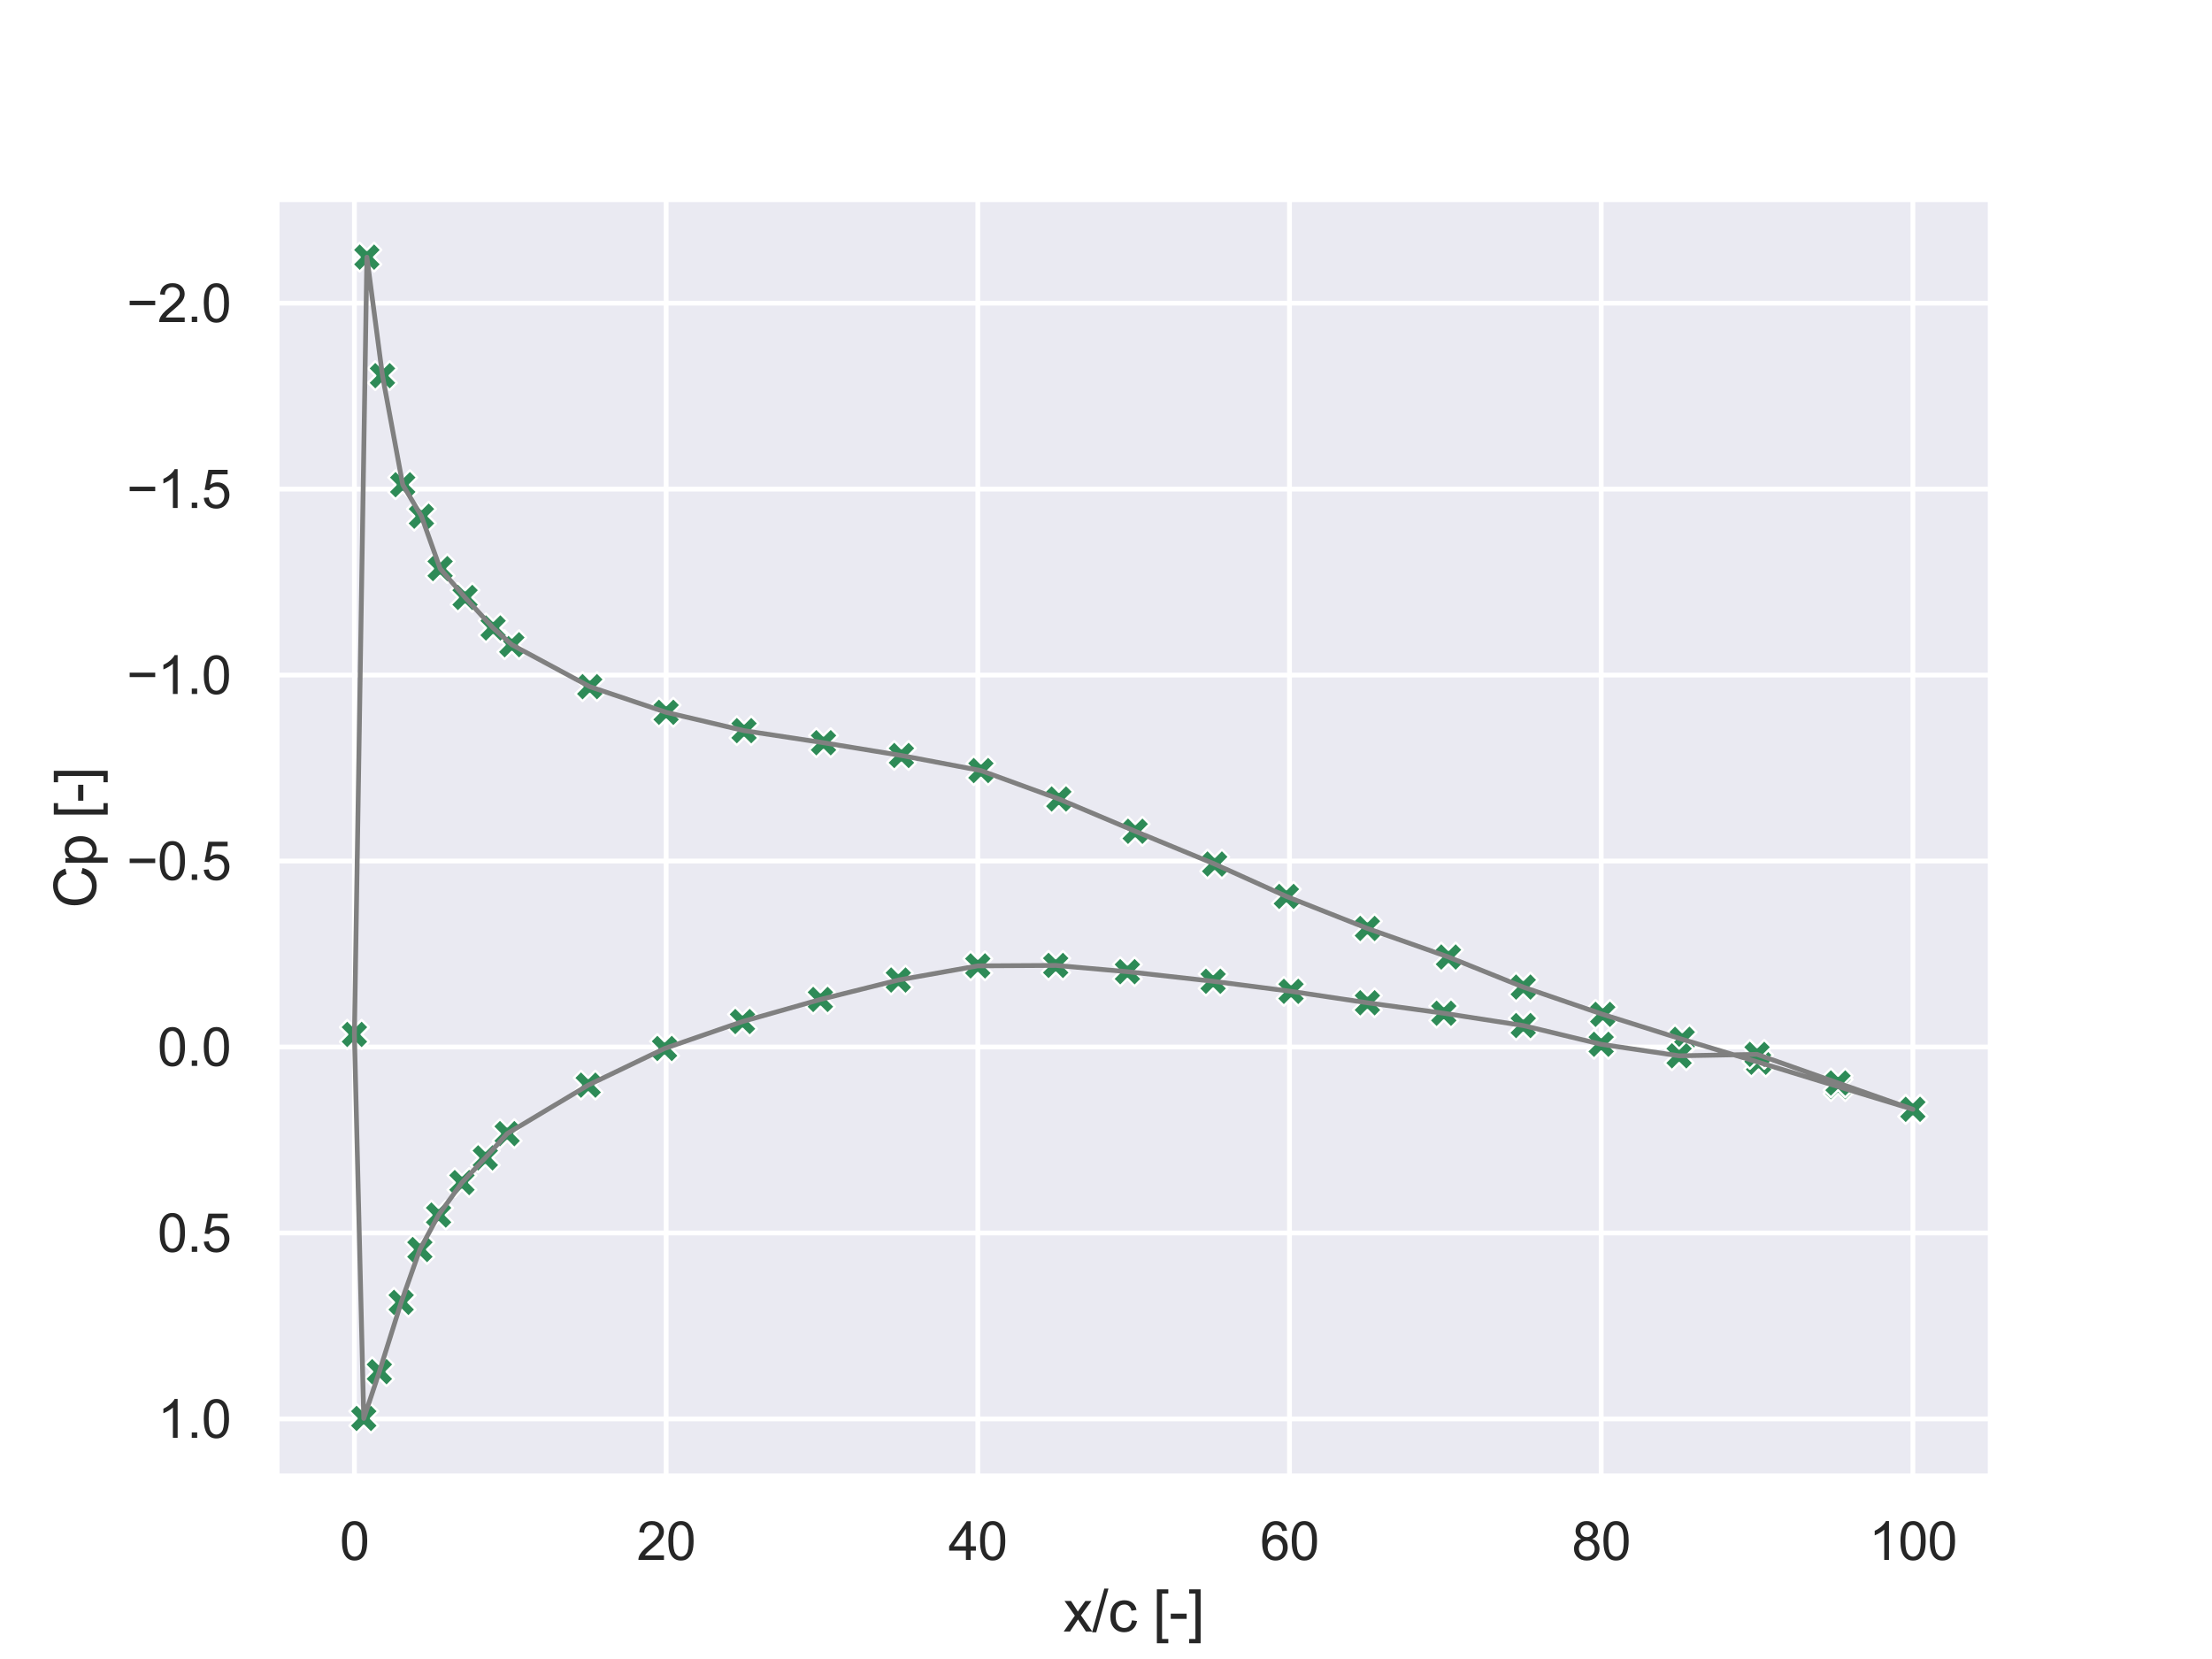<?xml version="1.0" encoding="utf-8" standalone="no"?>
<!DOCTYPE svg PUBLIC "-//W3C//DTD SVG 1.1//EN"
  "http://www.w3.org/Graphics/SVG/1.1/DTD/svg11.dtd">
<svg xmlns:xlink="http://www.w3.org/1999/xlink" width="460.8pt" height="345.6pt" viewBox="0 0 460.8 345.6" xmlns="http://www.w3.org/2000/svg" version="1.1">
 <defs>
  <style type="text/css">*{stroke-linejoin: round; stroke-linecap: butt}</style>
 </defs>
 <g id="figure_1">
  <g id="patch_1">
   <path d="M 0 345.6 
L 460.8 345.6 
L 460.8 0 
L 0 0 
z
" style="fill: #ffffff"/>
  </g>
  <g id="axes_1">
   <g id="patch_2">
    <path d="M 57.6 307.584 
L 414.72 307.584 
L 414.72 41.472 
L 57.6 41.472 
z
" style="fill: #eaeaf2"/>
   </g>
   <g id="matplotlib.axis_1">
    <g id="xtick_1">
     <g id="line2d_1">
      <path d="M 73.833 307.584 
L 73.833 41.472 
" clip-path="url(#p0bd58bf928)" style="fill: none; stroke: #ffffff; stroke-linecap: round"/>
     </g>
     <g id="text_1">
      <!-- 0 -->
      <g style="fill: #262626" transform="translate(70.774 324.958) scale(0.11 -0.11)">
       <defs>
        <path id="ArialMT-30" d="M 266 2259 
Q 266 3072 433 3567 
Q 600 4063 929 4331 
Q 1259 4600 1759 4600 
Q 2128 4600 2406 4451 
Q 2684 4303 2865 4023 
Q 3047 3744 3150 3342 
Q 3253 2941 3253 2259 
Q 3253 1453 3087 958 
Q 2922 463 2592 192 
Q 2263 -78 1759 -78 
Q 1097 -78 719 397 
Q 266 969 266 2259 
z
M 844 2259 
Q 844 1131 1108 757 
Q 1372 384 1759 384 
Q 2147 384 2411 759 
Q 2675 1134 2675 2259 
Q 2675 3391 2411 3762 
Q 2147 4134 1753 4134 
Q 1366 4134 1134 3806 
Q 844 3388 844 2259 
z
" transform="scale(0.016)"/>
       </defs>
       <use xlink:href="#ArialMT-30"/>
      </g>
     </g>
    </g>
    <g id="xtick_2">
     <g id="line2d_2">
      <path d="M 138.764 307.584 
L 138.764 41.472 
" clip-path="url(#p0bd58bf928)" style="fill: none; stroke: #ffffff; stroke-linecap: round"/>
     </g>
     <g id="text_2">
      <!-- 20 -->
      <g style="fill: #262626" transform="translate(132.647 324.958) scale(0.11 -0.11)">
       <defs>
        <path id="ArialMT-32" d="M 3222 541 
L 3222 0 
L 194 0 
Q 188 203 259 391 
Q 375 700 629 1000 
Q 884 1300 1366 1694 
Q 2113 2306 2375 2664 
Q 2638 3022 2638 3341 
Q 2638 3675 2398 3904 
Q 2159 4134 1775 4134 
Q 1369 4134 1125 3890 
Q 881 3647 878 3216 
L 300 3275 
Q 359 3922 746 4261 
Q 1134 4600 1788 4600 
Q 2447 4600 2831 4234 
Q 3216 3869 3216 3328 
Q 3216 3053 3103 2787 
Q 2991 2522 2730 2228 
Q 2469 1934 1863 1422 
Q 1356 997 1212 845 
Q 1069 694 975 541 
L 3222 541 
z
" transform="scale(0.016)"/>
       </defs>
       <use xlink:href="#ArialMT-32"/>
       <use xlink:href="#ArialMT-30" x="55.615"/>
      </g>
     </g>
    </g>
    <g id="xtick_3">
     <g id="line2d_3">
      <path d="M 203.695 307.584 
L 203.695 41.472 
" clip-path="url(#p0bd58bf928)" style="fill: none; stroke: #ffffff; stroke-linecap: round"/>
     </g>
     <g id="text_3">
      <!-- 40 -->
      <g style="fill: #262626" transform="translate(197.578 324.958) scale(0.11 -0.11)">
       <defs>
        <path id="ArialMT-34" d="M 2069 0 
L 2069 1097 
L 81 1097 
L 81 1613 
L 2172 4581 
L 2631 4581 
L 2631 1613 
L 3250 1613 
L 3250 1097 
L 2631 1097 
L 2631 0 
L 2069 0 
z
M 2069 1613 
L 2069 3678 
L 634 1613 
L 2069 1613 
z
" transform="scale(0.016)"/>
       </defs>
       <use xlink:href="#ArialMT-34"/>
       <use xlink:href="#ArialMT-30" x="55.615"/>
      </g>
     </g>
    </g>
    <g id="xtick_4">
     <g id="line2d_4">
      <path d="M 268.625 307.584 
L 268.625 41.472 
" clip-path="url(#p0bd58bf928)" style="fill: none; stroke: #ffffff; stroke-linecap: round"/>
     </g>
     <g id="text_4">
      <!-- 60 -->
      <g style="fill: #262626" transform="translate(262.508 324.958) scale(0.11 -0.11)">
       <defs>
        <path id="ArialMT-36" d="M 3184 3459 
L 2625 3416 
Q 2550 3747 2413 3897 
Q 2184 4138 1850 4138 
Q 1581 4138 1378 3988 
Q 1113 3794 959 3422 
Q 806 3050 800 2363 
Q 1003 2672 1297 2822 
Q 1591 2972 1913 2972 
Q 2475 2972 2870 2558 
Q 3266 2144 3266 1488 
Q 3266 1056 3080 686 
Q 2894 316 2569 119 
Q 2244 -78 1831 -78 
Q 1128 -78 684 439 
Q 241 956 241 2144 
Q 241 3472 731 4075 
Q 1159 4600 1884 4600 
Q 2425 4600 2770 4297 
Q 3116 3994 3184 3459 
z
M 888 1484 
Q 888 1194 1011 928 
Q 1134 663 1356 523 
Q 1578 384 1822 384 
Q 2178 384 2434 671 
Q 2691 959 2691 1453 
Q 2691 1928 2437 2201 
Q 2184 2475 1800 2475 
Q 1419 2475 1153 2201 
Q 888 1928 888 1484 
z
" transform="scale(0.016)"/>
       </defs>
       <use xlink:href="#ArialMT-36"/>
       <use xlink:href="#ArialMT-30" x="55.615"/>
      </g>
     </g>
    </g>
    <g id="xtick_5">
     <g id="line2d_5">
      <path d="M 333.556 307.584 
L 333.556 41.472 
" clip-path="url(#p0bd58bf928)" style="fill: none; stroke: #ffffff; stroke-linecap: round"/>
     </g>
     <g id="text_5">
      <!-- 80 -->
      <g style="fill: #262626" transform="translate(327.439 324.958) scale(0.11 -0.11)">
       <defs>
        <path id="ArialMT-38" d="M 1131 2484 
Q 781 2613 612 2850 
Q 444 3088 444 3419 
Q 444 3919 803 4259 
Q 1163 4600 1759 4600 
Q 2359 4600 2725 4251 
Q 3091 3903 3091 3403 
Q 3091 3084 2923 2848 
Q 2756 2613 2416 2484 
Q 2838 2347 3058 2040 
Q 3278 1734 3278 1309 
Q 3278 722 2862 322 
Q 2447 -78 1769 -78 
Q 1091 -78 675 323 
Q 259 725 259 1325 
Q 259 1772 486 2073 
Q 713 2375 1131 2484 
z
M 1019 3438 
Q 1019 3113 1228 2906 
Q 1438 2700 1772 2700 
Q 2097 2700 2305 2904 
Q 2513 3109 2513 3406 
Q 2513 3716 2298 3927 
Q 2084 4138 1766 4138 
Q 1444 4138 1231 3931 
Q 1019 3725 1019 3438 
z
M 838 1322 
Q 838 1081 952 856 
Q 1066 631 1291 507 
Q 1516 384 1775 384 
Q 2178 384 2440 643 
Q 2703 903 2703 1303 
Q 2703 1709 2433 1975 
Q 2163 2241 1756 2241 
Q 1359 2241 1098 1978 
Q 838 1716 838 1322 
z
" transform="scale(0.016)"/>
       </defs>
       <use xlink:href="#ArialMT-38"/>
       <use xlink:href="#ArialMT-30" x="55.615"/>
      </g>
     </g>
    </g>
    <g id="xtick_6">
     <g id="line2d_6">
      <path d="M 398.487 307.584 
L 398.487 41.472 
" clip-path="url(#p0bd58bf928)" style="fill: none; stroke: #ffffff; stroke-linecap: round"/>
     </g>
     <g id="text_6">
      <!-- 100 -->
      <g style="fill: #262626" transform="translate(389.312 324.958) scale(0.11 -0.11)">
       <defs>
        <path id="ArialMT-31" d="M 2384 0 
L 1822 0 
L 1822 3584 
Q 1619 3391 1289 3197 
Q 959 3003 697 2906 
L 697 3450 
Q 1169 3672 1522 3987 
Q 1875 4303 2022 4600 
L 2384 4600 
L 2384 0 
z
" transform="scale(0.016)"/>
       </defs>
       <use xlink:href="#ArialMT-31"/>
       <use xlink:href="#ArialMT-30" x="55.615"/>
       <use xlink:href="#ArialMT-30" x="111.23"/>
      </g>
     </g>
    </g>
    <g id="text_7">
     <!-- x/c [-] -->
     <g style="fill: #262626" transform="translate(221.495 339.879) scale(0.12 -0.12)">
      <defs>
       <path id="ArialMT-78" d="M 47 0 
L 1259 1725 
L 138 3319 
L 841 3319 
L 1350 2541 
Q 1494 2319 1581 2169 
Q 1719 2375 1834 2534 
L 2394 3319 
L 3066 3319 
L 1919 1756 
L 3153 0 
L 2463 0 
L 1781 1031 
L 1600 1309 
L 728 0 
L 47 0 
z
" transform="scale(0.016)"/>
       <path id="ArialMT-2f" d="M 0 -78 
L 1328 4659 
L 1778 4659 
L 453 -78 
L 0 -78 
z
" transform="scale(0.016)"/>
       <path id="ArialMT-63" d="M 2588 1216 
L 3141 1144 
Q 3050 572 2676 248 
Q 2303 -75 1759 -75 
Q 1078 -75 664 370 
Q 250 816 250 1647 
Q 250 2184 428 2587 
Q 606 2991 970 3192 
Q 1334 3394 1763 3394 
Q 2303 3394 2647 3120 
Q 2991 2847 3088 2344 
L 2541 2259 
Q 2463 2594 2264 2762 
Q 2066 2931 1784 2931 
Q 1359 2931 1093 2626 
Q 828 2322 828 1663 
Q 828 994 1084 691 
Q 1341 388 1753 388 
Q 2084 388 2306 591 
Q 2528 794 2588 1216 
z
" transform="scale(0.016)"/>
       <path id="ArialMT-20" transform="scale(0.016)"/>
       <path id="ArialMT-5b" d="M 434 -1272 
L 434 4581 
L 1675 4581 
L 1675 4116 
L 997 4116 
L 997 -806 
L 1675 -806 
L 1675 -1272 
L 434 -1272 
z
" transform="scale(0.016)"/>
       <path id="ArialMT-2d" d="M 203 1375 
L 203 1941 
L 1931 1941 
L 1931 1375 
L 203 1375 
z
" transform="scale(0.016)"/>
       <path id="ArialMT-5d" d="M 1363 -1272 
L 122 -1272 
L 122 -806 
L 800 -806 
L 800 4116 
L 122 4116 
L 122 4581 
L 1363 4581 
L 1363 -1272 
z
" transform="scale(0.016)"/>
      </defs>
      <use xlink:href="#ArialMT-78"/>
      <use xlink:href="#ArialMT-2f" x="50"/>
      <use xlink:href="#ArialMT-63" x="77.783"/>
      <use xlink:href="#ArialMT-20" x="127.783"/>
      <use xlink:href="#ArialMT-5b" x="155.566"/>
      <use xlink:href="#ArialMT-2d" x="183.35"/>
      <use xlink:href="#ArialMT-5d" x="216.65"/>
     </g>
    </g>
   </g>
   <g id="matplotlib.axis_2">
    <g id="ytick_1">
     <g id="line2d_7">
      <path d="M 57.6 63.152 
L 414.72 63.152 
" clip-path="url(#p0bd58bf928)" style="fill: none; stroke: #ffffff; stroke-linecap: round"/>
     </g>
     <g id="text_8">
      <!-- −2.0 -->
      <g style="fill: #262626" transform="translate(26.385 67.089) scale(0.11 -0.11)">
       <defs>
        <path id="ArialMT-2212" d="M 3381 1997 
L 356 1997 
L 356 2522 
L 3381 2522 
L 3381 1997 
z
" transform="scale(0.016)"/>
        <path id="ArialMT-2e" d="M 581 0 
L 581 641 
L 1222 641 
L 1222 0 
L 581 0 
z
" transform="scale(0.016)"/>
       </defs>
       <use xlink:href="#ArialMT-2212"/>
       <use xlink:href="#ArialMT-32" x="58.398"/>
       <use xlink:href="#ArialMT-2e" x="114.014"/>
       <use xlink:href="#ArialMT-30" x="141.797"/>
      </g>
     </g>
    </g>
    <g id="ytick_2">
     <g id="line2d_8">
      <path d="M 57.6 101.891 
L 414.72 101.891 
" clip-path="url(#p0bd58bf928)" style="fill: none; stroke: #ffffff; stroke-linecap: round"/>
     </g>
     <g id="text_9">
      <!-- −1.5 -->
      <g style="fill: #262626" transform="translate(26.385 105.828) scale(0.11 -0.11)">
       <defs>
        <path id="ArialMT-35" d="M 266 1200 
L 856 1250 
Q 922 819 1161 601 
Q 1400 384 1738 384 
Q 2144 384 2425 690 
Q 2706 997 2706 1503 
Q 2706 1984 2436 2262 
Q 2166 2541 1728 2541 
Q 1456 2541 1237 2417 
Q 1019 2294 894 2097 
L 366 2166 
L 809 4519 
L 3088 4519 
L 3088 3981 
L 1259 3981 
L 1013 2750 
Q 1425 3038 1878 3038 
Q 2478 3038 2890 2622 
Q 3303 2206 3303 1553 
Q 3303 931 2941 478 
Q 2500 -78 1738 -78 
Q 1113 -78 717 272 
Q 322 622 266 1200 
z
" transform="scale(0.016)"/>
       </defs>
       <use xlink:href="#ArialMT-2212"/>
       <use xlink:href="#ArialMT-31" x="58.398"/>
       <use xlink:href="#ArialMT-2e" x="114.014"/>
       <use xlink:href="#ArialMT-35" x="141.797"/>
      </g>
     </g>
    </g>
    <g id="ytick_3">
     <g id="line2d_9">
      <path d="M 57.6 140.63 
L 414.72 140.63 
" clip-path="url(#p0bd58bf928)" style="fill: none; stroke: #ffffff; stroke-linecap: round"/>
     </g>
     <g id="text_10">
      <!-- −1.0 -->
      <g style="fill: #262626" transform="translate(26.385 144.567) scale(0.11 -0.11)">
       <use xlink:href="#ArialMT-2212"/>
       <use xlink:href="#ArialMT-31" x="58.398"/>
       <use xlink:href="#ArialMT-2e" x="114.014"/>
       <use xlink:href="#ArialMT-30" x="141.797"/>
      </g>
     </g>
    </g>
    <g id="ytick_4">
     <g id="line2d_10">
      <path d="M 57.6 179.369 
L 414.72 179.369 
" clip-path="url(#p0bd58bf928)" style="fill: none; stroke: #ffffff; stroke-linecap: round"/>
     </g>
     <g id="text_11">
      <!-- −0.5 -->
      <g style="fill: #262626" transform="translate(26.385 183.306) scale(0.11 -0.11)">
       <use xlink:href="#ArialMT-2212"/>
       <use xlink:href="#ArialMT-30" x="58.398"/>
       <use xlink:href="#ArialMT-2e" x="114.014"/>
       <use xlink:href="#ArialMT-35" x="141.797"/>
      </g>
     </g>
    </g>
    <g id="ytick_5">
     <g id="line2d_11">
      <path d="M 57.6 218.108 
L 414.72 218.108 
" clip-path="url(#p0bd58bf928)" style="fill: none; stroke: #ffffff; stroke-linecap: round"/>
     </g>
     <g id="text_12">
      <!-- 0.0 -->
      <g style="fill: #262626" transform="translate(32.81 222.045) scale(0.11 -0.11)">
       <use xlink:href="#ArialMT-30"/>
       <use xlink:href="#ArialMT-2e" x="55.615"/>
       <use xlink:href="#ArialMT-30" x="83.398"/>
      </g>
     </g>
    </g>
    <g id="ytick_6">
     <g id="line2d_12">
      <path d="M 57.6 256.847 
L 414.72 256.847 
" clip-path="url(#p0bd58bf928)" style="fill: none; stroke: #ffffff; stroke-linecap: round"/>
     </g>
     <g id="text_13">
      <!-- 0.5 -->
      <g style="fill: #262626" transform="translate(32.81 260.784) scale(0.11 -0.11)">
       <use xlink:href="#ArialMT-30"/>
       <use xlink:href="#ArialMT-2e" x="55.615"/>
       <use xlink:href="#ArialMT-35" x="83.398"/>
      </g>
     </g>
    </g>
    <g id="ytick_7">
     <g id="line2d_13">
      <path d="M 57.6 295.586 
L 414.72 295.586 
" clip-path="url(#p0bd58bf928)" style="fill: none; stroke: #ffffff; stroke-linecap: round"/>
     </g>
     <g id="text_14">
      <!-- 1.0 -->
      <g style="fill: #262626" transform="translate(32.81 299.523) scale(0.11 -0.11)">
       <use xlink:href="#ArialMT-31"/>
       <use xlink:href="#ArialMT-2e" x="55.615"/>
       <use xlink:href="#ArialMT-30" x="83.398"/>
      </g>
     </g>
    </g>
    <g id="text_15">
     <!-- Cp [-] -->
     <g style="fill: #262626" transform="translate(20 189.196) rotate(-90) scale(0.12 -0.12)">
      <defs>
       <path id="ArialMT-43" d="M 3763 1606 
L 4369 1453 
Q 4178 706 3683 314 
Q 3188 -78 2472 -78 
Q 1731 -78 1267 223 
Q 803 525 561 1097 
Q 319 1669 319 2325 
Q 319 3041 592 3573 
Q 866 4106 1370 4382 
Q 1875 4659 2481 4659 
Q 3169 4659 3637 4309 
Q 4106 3959 4291 3325 
L 3694 3184 
Q 3534 3684 3231 3912 
Q 2928 4141 2469 4141 
Q 1941 4141 1586 3887 
Q 1231 3634 1087 3207 
Q 944 2781 944 2328 
Q 944 1744 1114 1308 
Q 1284 872 1643 656 
Q 2003 441 2422 441 
Q 2931 441 3284 734 
Q 3638 1028 3763 1606 
z
" transform="scale(0.016)"/>
       <path id="ArialMT-70" d="M 422 -1272 
L 422 3319 
L 934 3319 
L 934 2888 
Q 1116 3141 1344 3267 
Q 1572 3394 1897 3394 
Q 2322 3394 2647 3175 
Q 2972 2956 3137 2557 
Q 3303 2159 3303 1684 
Q 3303 1175 3120 767 
Q 2938 359 2589 142 
Q 2241 -75 1856 -75 
Q 1575 -75 1351 44 
Q 1128 163 984 344 
L 984 -1272 
L 422 -1272 
z
M 931 1641 
Q 931 1000 1190 694 
Q 1450 388 1819 388 
Q 2194 388 2461 705 
Q 2728 1022 2728 1688 
Q 2728 2322 2467 2637 
Q 2206 2953 1844 2953 
Q 1484 2953 1207 2617 
Q 931 2281 931 1641 
z
" transform="scale(0.016)"/>
      </defs>
      <use xlink:href="#ArialMT-43"/>
      <use xlink:href="#ArialMT-70" x="72.217"/>
      <use xlink:href="#ArialMT-20" x="127.832"/>
      <use xlink:href="#ArialMT-5b" x="155.615"/>
      <use xlink:href="#ArialMT-2d" x="183.398"/>
      <use xlink:href="#ArialMT-5d" x="216.699"/>
     </g>
    </g>
   </g>
   <g id="PathCollection_1">
    <defs>
     <path id="m747b8b3566" d="M -1.5 3 
L 0 1.5 
L 1.5 3 
L 3 1.5 
L 1.5 0 
L 3 -1.5 
L 1.5 -3 
L 0 -1.5 
L -1.5 -3 
L -3 -1.5 
L -1.5 0 
L -3 1.5 
z
" style="stroke: #ffffff; stroke-width: 0.48"/>
    </defs>
    <g clip-path="url(#p0bd58bf928)">
     <use xlink:href="#m747b8b3566" x="398.487" y="231.092" style="fill: #2e8b57; stroke: #ffffff; stroke-width: 0.48"/>
     <use xlink:href="#m747b8b3566" x="382.904" y="226.356" style="fill: #2e8b57; stroke: #ffffff; stroke-width: 0.48"/>
     <use xlink:href="#m747b8b3566" x="366.346" y="221.288" style="fill: #2e8b57; stroke: #ffffff; stroke-width: 0.48"/>
     <use xlink:href="#m747b8b3566" x="350.438" y="216.506" style="fill: #2e8b57; stroke: #ffffff; stroke-width: 0.48"/>
     <use xlink:href="#m747b8b3566" x="333.881" y="211.306" style="fill: #2e8b57; stroke: #ffffff; stroke-width: 0.48"/>
     <use xlink:href="#m747b8b3566" x="317.324" y="205.628" style="fill: #2e8b57; stroke: #ffffff; stroke-width: 0.48"/>
     <use xlink:href="#m747b8b3566" x="301.74" y="199.365" style="fill: #2e8b57; stroke: #ffffff; stroke-width: 0.48"/>
     <use xlink:href="#m747b8b3566" x="284.858" y="193.41" style="fill: #2e8b57; stroke: #ffffff; stroke-width: 0.48"/>
     <use xlink:href="#m747b8b3566" x="267.976" y="186.736" style="fill: #2e8b57; stroke: #ffffff; stroke-width: 0.48"/>
     <use xlink:href="#m747b8b3566" x="253.042" y="179.994" style="fill: #2e8b57; stroke: #ffffff; stroke-width: 0.48"/>
     <use xlink:href="#m747b8b3566" x="236.485" y="173.166" style="fill: #2e8b57; stroke: #ffffff; stroke-width: 0.48"/>
     <use xlink:href="#m747b8b3566" x="220.577" y="166.444" style="fill: #2e8b57; stroke: #ffffff; stroke-width: 0.48"/>
     <use xlink:href="#m747b8b3566" x="204.344" y="160.526" style="fill: #2e8b57; stroke: #ffffff; stroke-width: 0.48"/>
     <use xlink:href="#m747b8b3566" x="187.786" y="157.386" style="fill: #2e8b57; stroke: #ffffff; stroke-width: 0.48"/>
     <use xlink:href="#m747b8b3566" x="171.554" y="154.723" style="fill: #2e8b57; stroke: #ffffff; stroke-width: 0.48"/>
     <use xlink:href="#m747b8b3566" x="154.996" y="152.208" style="fill: #2e8b57; stroke: #ffffff; stroke-width: 0.48"/>
     <use xlink:href="#m747b8b3566" x="138.764" y="148.388" style="fill: #2e8b57; stroke: #ffffff; stroke-width: 0.48"/>
     <use xlink:href="#m747b8b3566" x="122.856" y="143.043" style="fill: #2e8b57; stroke: #ffffff; stroke-width: 0.48"/>
     <use xlink:href="#m747b8b3566" x="106.623" y="134.309" style="fill: #2e8b57; stroke: #ffffff; stroke-width: 0.48"/>
     <use xlink:href="#m747b8b3566" x="102.727" y="130.821" style="fill: #2e8b57; stroke: #ffffff; stroke-width: 0.48"/>
     <use xlink:href="#m747b8b3566" x="96.883" y="124.461" style="fill: #2e8b57; stroke: #ffffff; stroke-width: 0.48"/>
     <use xlink:href="#m747b8b3566" x="91.689" y="118.451" style="fill: #2e8b57; stroke: #ffffff; stroke-width: 0.48"/>
     <use xlink:href="#m747b8b3566" x="87.793" y="107.533" style="fill: #2e8b57; stroke: #ffffff; stroke-width: 0.48"/>
     <use xlink:href="#m747b8b3566" x="83.897" y="100.973" style="fill: #2e8b57; stroke: #ffffff; stroke-width: 0.48"/>
     <use xlink:href="#m747b8b3566" x="79.677" y="78.256" style="fill: #2e8b57; stroke: #ffffff; stroke-width: 0.48"/>
     <use xlink:href="#m747b8b3566" x="76.43" y="53.568" style="fill: #2e8b57; stroke: #ffffff; stroke-width: 0.48"/>
     <use xlink:href="#m747b8b3566" x="73.833" y="215.505" style="fill: #2e8b57; stroke: #ffffff; stroke-width: 0.48"/>
     <use xlink:href="#m747b8b3566" x="73.833" y="215.488" style="fill: #2e8b57; stroke: #ffffff; stroke-width: 0.48"/>
     <use xlink:href="#m747b8b3566" x="75.781" y="295.488" style="fill: #2e8b57; stroke: #ffffff; stroke-width: 0.48"/>
     <use xlink:href="#m747b8b3566" x="79.027" y="285.745" style="fill: #2e8b57; stroke: #ffffff; stroke-width: 0.48"/>
     <use xlink:href="#m747b8b3566" x="83.572" y="271.301" style="fill: #2e8b57; stroke: #ffffff; stroke-width: 0.48"/>
     <use xlink:href="#m747b8b3566" x="87.468" y="260.296" style="fill: #2e8b57; stroke: #ffffff; stroke-width: 0.48"/>
     <use xlink:href="#m747b8b3566" x="91.364" y="253.116" style="fill: #2e8b57; stroke: #ffffff; stroke-width: 0.48"/>
     <use xlink:href="#m747b8b3566" x="96.234" y="246.349" style="fill: #2e8b57; stroke: #ffffff; stroke-width: 0.48"/>
     <use xlink:href="#m747b8b3566" x="101.104" y="241.206" style="fill: #2e8b57; stroke: #ffffff; stroke-width: 0.48"/>
     <use xlink:href="#m747b8b3566" x="105.649" y="236.158" style="fill: #2e8b57; stroke: #ffffff; stroke-width: 0.48"/>
     <use xlink:href="#m747b8b3566" x="122.531" y="226.054" style="fill: #2e8b57; stroke: #ffffff; stroke-width: 0.48"/>
     <use xlink:href="#m747b8b3566" x="138.439" y="218.422" style="fill: #2e8b57; stroke: #ffffff; stroke-width: 0.48"/>
     <use xlink:href="#m747b8b3566" x="154.672" y="212.808" style="fill: #2e8b57; stroke: #ffffff; stroke-width: 0.48"/>
     <use xlink:href="#m747b8b3566" x="170.904" y="208.206" style="fill: #2e8b57; stroke: #ffffff; stroke-width: 0.48"/>
     <use xlink:href="#m747b8b3566" x="187.137" y="204.159" style="fill: #2e8b57; stroke: #ffffff; stroke-width: 0.48"/>
     <use xlink:href="#m747b8b3566" x="203.695" y="201.209" style="fill: #2e8b57; stroke: #ffffff; stroke-width: 0.48"/>
     <use xlink:href="#m747b8b3566" x="219.927" y="201.115" style="fill: #2e8b57; stroke: #ffffff; stroke-width: 0.48"/>
     <use xlink:href="#m747b8b3566" x="234.861" y="202.421" style="fill: #2e8b57; stroke: #ffffff; stroke-width: 0.48"/>
     <use xlink:href="#m747b8b3566" x="252.717" y="204.416" style="fill: #2e8b57; stroke: #ffffff; stroke-width: 0.48"/>
     <use xlink:href="#m747b8b3566" x="268.95" y="206.514" style="fill: #2e8b57; stroke: #ffffff; stroke-width: 0.48"/>
     <use xlink:href="#m747b8b3566" x="284.858" y="208.897" style="fill: #2e8b57; stroke: #ffffff; stroke-width: 0.48"/>
     <use xlink:href="#m747b8b3566" x="300.766" y="211.077" style="fill: #2e8b57; stroke: #ffffff; stroke-width: 0.48"/>
     <use xlink:href="#m747b8b3566" x="317.324" y="213.641" style="fill: #2e8b57; stroke: #ffffff; stroke-width: 0.48"/>
     <use xlink:href="#m747b8b3566" x="333.556" y="217.543" style="fill: #2e8b57; stroke: #ffffff; stroke-width: 0.48"/>
     <use xlink:href="#m747b8b3566" x="349.789" y="219.945" style="fill: #2e8b57; stroke: #ffffff; stroke-width: 0.48"/>
     <use xlink:href="#m747b8b3566" x="366.022" y="219.644" style="fill: #2e8b57; stroke: #ffffff; stroke-width: 0.48"/>
     <use xlink:href="#m747b8b3566" x="382.904" y="225.604" style="fill: #2e8b57; stroke: #ffffff; stroke-width: 0.48"/>
     <use xlink:href="#m747b8b3566" x="398.487" y="231.092" style="fill: #2e8b57; stroke: #ffffff; stroke-width: 0.48"/>
    </g>
   </g>
   <g id="line2d_14">
    <path d="M 398.487 231.092 
L 382.904 226.356 
L 366.346 221.288 
L 350.438 216.506 
L 333.881 211.306 
L 317.324 205.628 
L 301.74 199.365 
L 284.858 193.41 
L 267.976 186.736 
L 253.042 179.994 
L 236.485 173.166 
L 220.577 166.444 
L 204.344 160.526 
L 187.786 157.386 
L 171.554 154.723 
L 154.996 152.208 
L 138.764 148.388 
L 122.856 143.043 
L 106.623 134.309 
L 102.727 130.821 
L 96.883 124.461 
L 91.689 118.451 
L 87.793 107.533 
L 83.897 100.973 
L 79.677 78.256 
L 76.43 53.568 
L 73.833 215.505 
L 73.833 215.488 
L 75.781 295.488 
L 79.027 285.745 
L 83.572 271.301 
L 87.468 260.296 
L 91.364 253.116 
L 96.234 246.349 
L 101.104 241.206 
L 105.649 236.158 
L 122.531 226.054 
L 138.439 218.422 
L 154.672 212.808 
L 170.904 208.206 
L 187.137 204.159 
L 203.695 201.209 
L 219.927 201.115 
L 234.861 202.421 
L 252.717 204.416 
L 268.95 206.514 
L 284.858 208.897 
L 300.766 211.077 
L 317.324 213.641 
L 333.556 217.543 
L 349.789 219.945 
L 366.022 219.644 
L 382.904 225.604 
L 398.487 231.092 
" clip-path="url(#p0bd58bf928)" style="fill: none; stroke: #808080; stroke-linecap: round"/>
   </g>
   <g id="patch_3">
    <path d="M 57.6 307.584 
L 57.6 41.472 
" style="fill: none; stroke: #ffffff; stroke-width: 1.25; stroke-linejoin: miter; stroke-linecap: square"/>
   </g>
   <g id="patch_4">
    <path d="M 414.72 307.584 
L 414.72 41.472 
" style="fill: none; stroke: #ffffff; stroke-width: 1.25; stroke-linejoin: miter; stroke-linecap: square"/>
   </g>
   <g id="patch_5">
    <path d="M 57.6 307.584 
L 414.72 307.584 
" style="fill: none; stroke: #ffffff; stroke-width: 1.25; stroke-linejoin: miter; stroke-linecap: square"/>
   </g>
   <g id="patch_6">
    <path d="M 57.6 41.472 
L 414.72 41.472 
" style="fill: none; stroke: #ffffff; stroke-width: 1.25; stroke-linejoin: miter; stroke-linecap: square"/>
   </g>
  </g>
 </g>
 <defs>
  <clipPath id="p0bd58bf928">
   <rect x="57.6" y="41.472" width="357.12" height="266.112"/>
  </clipPath>
 </defs>
</svg>

